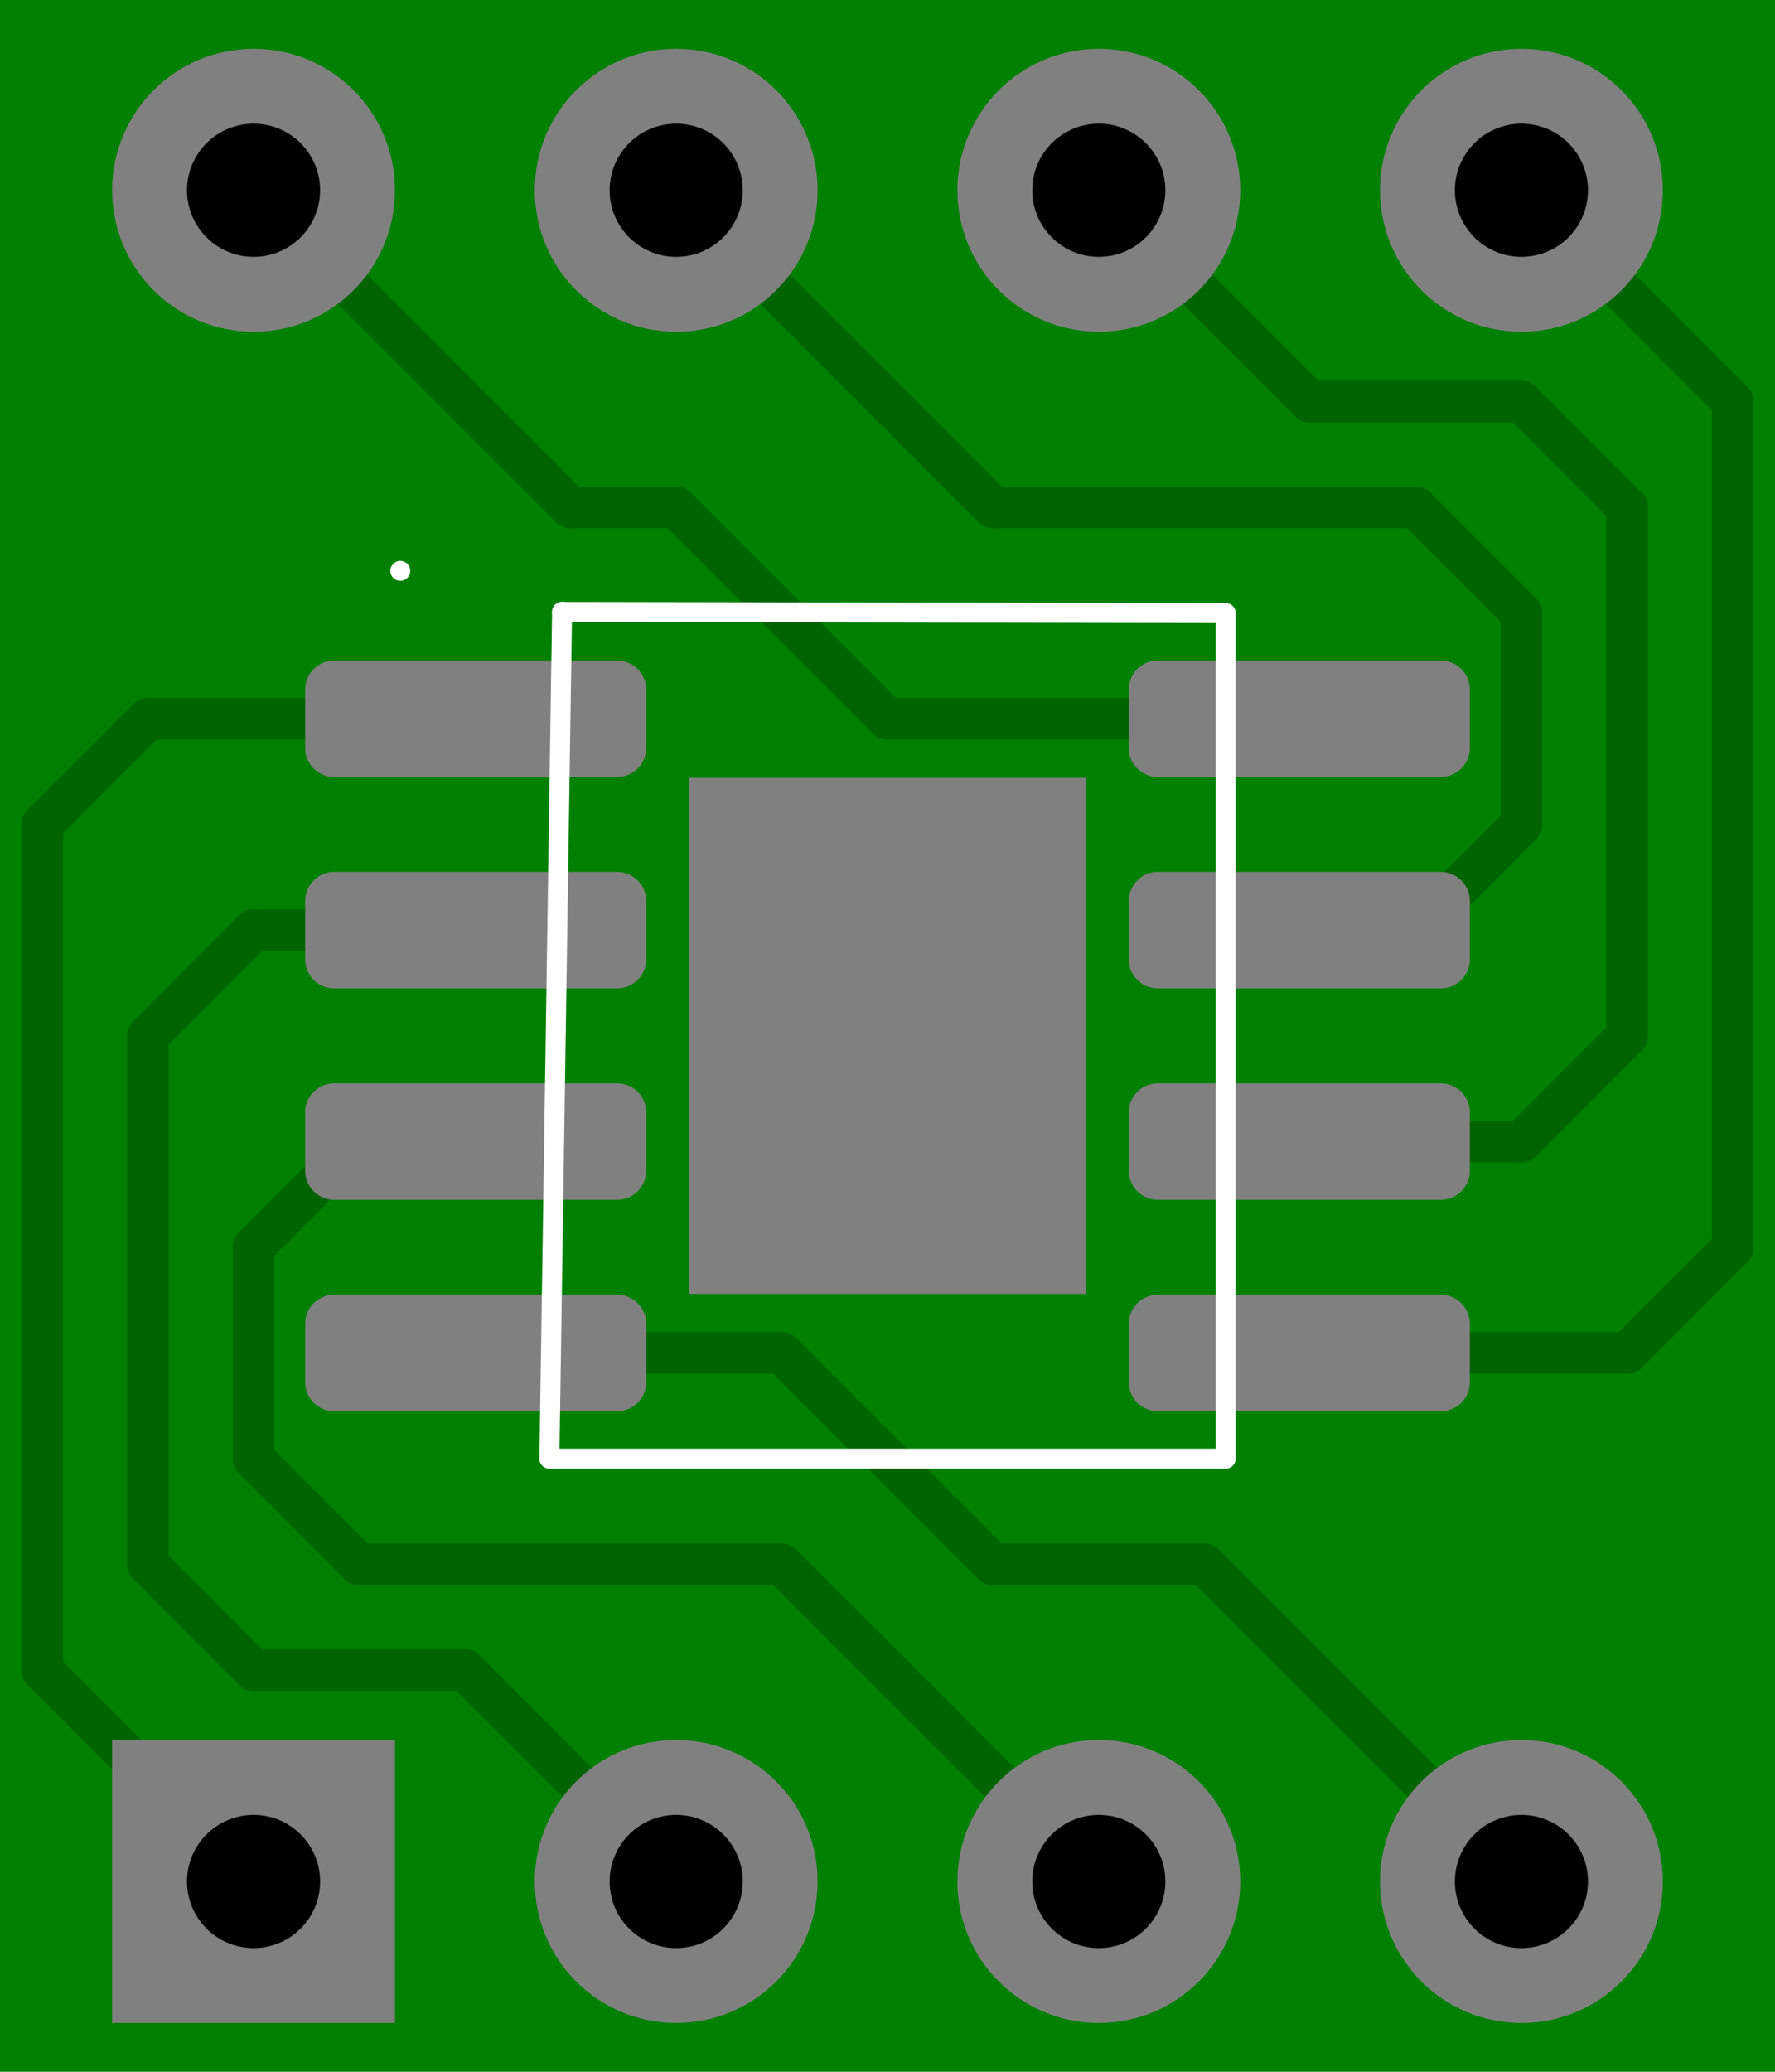 <?xml version="1.0" encoding="utf-8" ?>
<svg baseProfile="full" height="500.0" version="1.1" width="428.571" xmlns="http://www.w3.org/2000/svg" xmlns:ev="http://www.w3.org/2001/xml-events" xmlns:xlink="http://www.w3.org/1999/xlink"><defs /><rect fill="green" height="500.0" width="428.571" x="0" y="0" /><path d="M274.546,179.495L274.546,167.443A 6.026 6.026 0 0 1 280.572 161.417L346.858,161.417A 6.026 6.026 0 0 1 352.884 167.443L352.884,179.495A 6.026 6.026 0 0 1 346.858 185.521L280.572,185.521A 6.026 6.026 0 0 1 274.546 179.495 Z" fill="darkgreen" stroke="none" /><path d="M274.546,230.516L274.546,218.464A 6.026 6.026 0 0 1 280.572 212.438L346.858,212.438A 6.026 6.026 0 0 1 352.884 218.464L352.884,230.516A 6.026 6.026 0 0 1 346.858 236.542L280.572,236.542A 6.026 6.026 0 0 1 274.546 230.516 Z" fill="darkgreen" stroke="none" /><path d="M274.546,281.536L274.546,269.484A 6.026 6.026 0 0 1 280.572 263.458L346.858,263.458A 6.026 6.026 0 0 1 352.884 269.484L352.884,281.536A 6.026 6.026 0 0 1 346.858 287.562L280.572,287.562A 6.026 6.026 0 0 1 274.546 281.536 Z" fill="darkgreen" stroke="none" /><path d="M274.546,332.557L274.546,320.505A 6.026 6.026 0 0 1 280.572 314.479L346.858,314.479A 6.026 6.026 0 0 1 352.884 320.505L352.884,332.557A 6.026 6.026 0 0 1 346.858 338.583L280.572,338.583A 6.026 6.026 0 0 1 274.546 332.557 Z" fill="darkgreen" stroke="none" /><path d="M75.687,332.557L75.687,320.505A 6.026 6.026 0 0 1 81.713 314.479L147.999,314.479A 6.026 6.026 0 0 1 154.025 320.505L154.025,332.557A 6.026 6.026 0 0 1 147.999 338.583L81.713,338.583A 6.026 6.026 0 0 1 75.687 332.557 Z" fill="darkgreen" stroke="none" /><path d="M75.687,281.536L75.687,269.484A 6.026 6.026 0 0 1 81.713 263.458L147.999,263.458A 6.026 6.026 0 0 1 154.025 269.484L154.025,281.536A 6.026 6.026 0 0 1 147.999 287.562L81.713,287.562A 6.026 6.026 0 0 1 75.687 281.536 Z" fill="darkgreen" stroke="none" /><path d="M75.687,230.516L75.687,218.464A 6.026 6.026 0 0 1 81.713 212.438L147.999,212.438A 6.026 6.026 0 0 1 154.025 218.464L154.025,230.516A 6.026 6.026 0 0 1 147.999 236.542L81.713,236.542A 6.026 6.026 0 0 1 75.687 230.516 Z" fill="darkgreen" stroke="none" /><path d="M75.687,179.495L75.687,167.443A 6.026 6.026 0 0 1 81.713 161.417L147.999,161.417A 6.026 6.026 0 0 1 154.025 167.443L154.025,179.495A 6.026 6.026 0 0 1 147.999 185.521L81.713,185.521A 6.026 6.026 0 0 1 75.687 179.495 Z" fill="darkgreen" stroke="none" /><rect fill="darkgreen" height="120.521" width="91.997" x="168.287" y="189.74" /><ellipse cx="61.224" cy="45.918" fill="darkgreen" rx="32.139" ry="32.139" /><ellipse cx="367.347" cy="454.082" fill="darkgreen" rx="32.139" ry="32.139" /><ellipse cx="163.265" cy="45.918" fill="darkgreen" rx="32.139" ry="32.139" /><ellipse cx="265.306" cy="454.082" fill="darkgreen" rx="32.139" ry="32.139" /><ellipse cx="265.306" cy="45.918" fill="darkgreen" rx="32.139" ry="32.139" /><ellipse cx="163.265" cy="454.082" fill="darkgreen" rx="32.139" ry="32.139" /><ellipse cx="367.347" cy="45.918" fill="darkgreen" rx="32.139" ry="32.139" /><rect fill="darkgreen" height="64.278" width="64.278" x="29.086" y="421.943" /><circle cx="114.856" cy="173.469" fill="darkgreen" r="5.022" /><circle cx="35.714" cy="173.469" fill="darkgreen" r="5.022" /><circle cx="35.714" cy="173.469" fill="darkgreen" r="5.022" /><circle cx="10.204" cy="198.98" fill="darkgreen" r="5.022" /><circle cx="10.204" cy="403.061" fill="darkgreen" r="5.022" /><circle cx="61.224" cy="454.082" fill="darkgreen" r="5.022" /><circle cx="10.204" cy="198.98" fill="darkgreen" r="5.022" /><circle cx="10.204" cy="403.061" fill="darkgreen" r="5.022" /><circle cx="114.856" cy="224.49" fill="darkgreen" r="5.022" /><circle cx="61.224" cy="224.49" fill="darkgreen" r="5.022" /><circle cx="61.224" cy="224.49" fill="darkgreen" r="5.022" /><circle cx="35.714" cy="250" fill="darkgreen" r="5.022" /><circle cx="35.714" cy="250" fill="darkgreen" r="5.022" /><circle cx="35.714" cy="377.551" fill="darkgreen" r="5.022" /><circle cx="35.714" cy="377.551" fill="darkgreen" r="5.022" /><circle cx="61.224" cy="403.061" fill="darkgreen" r="5.022" /><circle cx="112.245" cy="403.061" fill="darkgreen" r="5.022" /><circle cx="163.265" cy="454.082" fill="darkgreen" r="5.022" /><circle cx="61.224" cy="403.061" fill="darkgreen" r="5.022" /><circle cx="112.245" cy="403.061" fill="darkgreen" r="5.022" /><circle cx="188.776" cy="377.551" fill="darkgreen" r="5.022" /><circle cx="265.306" cy="454.082" fill="darkgreen" r="5.022" /><circle cx="114.856" cy="275.51" fill="darkgreen" r="5.022" /><circle cx="86.735" cy="275.51" fill="darkgreen" r="5.022" /><circle cx="61.224" cy="301.02" fill="darkgreen" r="5.022" /><circle cx="61.224" cy="352.041" fill="darkgreen" r="5.022" /><circle cx="86.735" cy="275.51" fill="darkgreen" r="5.022" /><circle cx="61.224" cy="301.02" fill="darkgreen" r="5.022" /><circle cx="61.224" cy="352.041" fill="darkgreen" r="5.022" /><circle cx="86.735" cy="377.551" fill="darkgreen" r="5.022" /><circle cx="86.735" cy="377.551" fill="darkgreen" r="5.022" /><circle cx="188.776" cy="377.551" fill="darkgreen" r="5.022" /><circle cx="114.856" cy="326.531" fill="darkgreen" r="5.022" /><circle cx="188.776" cy="326.531" fill="darkgreen" r="5.022" /><circle cx="188.776" cy="326.531" fill="darkgreen" r="5.022" /><circle cx="239.796" cy="377.551" fill="darkgreen" r="5.022" /><circle cx="290.816" cy="377.551" fill="darkgreen" r="5.022" /><circle cx="367.347" cy="454.082" fill="darkgreen" r="5.022" /><circle cx="239.796" cy="377.551" fill="darkgreen" r="5.022" /><circle cx="290.816" cy="377.551" fill="darkgreen" r="5.022" /><circle cx="313.715" cy="326.531" fill="darkgreen" r="5.022" /><circle cx="392.857" cy="326.531" fill="darkgreen" r="5.022" /><circle cx="392.857" cy="326.531" fill="darkgreen" r="5.022" /><circle cx="418.367" cy="301.02" fill="darkgreen" r="5.022" /><circle cx="418.367" cy="96.939" fill="darkgreen" r="5.022" /><circle cx="367.347" cy="45.918" fill="darkgreen" r="5.022" /><circle cx="418.367" cy="301.02" fill="darkgreen" r="5.022" /><circle cx="418.367" cy="96.939" fill="darkgreen" r="5.022" /><circle cx="367.347" cy="275.51" fill="darkgreen" r="5.022" /><circle cx="392.857" cy="250" fill="darkgreen" r="5.022" /><circle cx="313.715" cy="275.51" fill="darkgreen" r="5.022" /><circle cx="367.347" cy="275.51" fill="darkgreen" r="5.022" /><circle cx="392.857" cy="250" fill="darkgreen" r="5.022" /><circle cx="392.857" cy="122.449" fill="darkgreen" r="5.022" /><circle cx="367.347" cy="96.939" fill="darkgreen" r="5.022" /><circle cx="316.327" cy="96.939" fill="darkgreen" r="5.022" /><circle cx="316.327" cy="96.939" fill="darkgreen" r="5.022" /><circle cx="265.306" cy="45.918" fill="darkgreen" r="5.022" /><circle cx="392.857" cy="122.449" fill="darkgreen" r="5.022" /><circle cx="367.347" cy="96.939" fill="darkgreen" r="5.022" /><circle cx="313.715" cy="224.49" fill="darkgreen" r="5.022" /><circle cx="341.837" cy="224.49" fill="darkgreen" r="5.022" /><circle cx="341.837" cy="224.49" fill="darkgreen" r="5.022" /><circle cx="367.347" cy="198.98" fill="darkgreen" r="5.022" /><circle cx="367.347" cy="198.98" fill="darkgreen" r="5.022" /><circle cx="367.347" cy="147.959" fill="darkgreen" r="5.022" /><circle cx="367.347" cy="147.959" fill="darkgreen" r="5.022" /><circle cx="341.837" cy="122.449" fill="darkgreen" r="5.022" /><circle cx="341.837" cy="122.449" fill="darkgreen" r="5.022" /><circle cx="239.796" cy="122.449" fill="darkgreen" r="5.022" /><circle cx="239.796" cy="122.449" fill="darkgreen" r="5.022" /><circle cx="163.265" cy="45.918" fill="darkgreen" r="5.022" /><circle cx="313.715" cy="173.469" fill="darkgreen" r="5.022" /><circle cx="214.286" cy="173.469" fill="darkgreen" r="5.022" /><circle cx="214.286" cy="173.469" fill="darkgreen" r="5.022" /><circle cx="163.265" cy="122.449" fill="darkgreen" r="5.022" /><circle cx="137.755" cy="122.449" fill="darkgreen" r="5.022" /><circle cx="61.224" cy="45.918" fill="darkgreen" r="5.022" /><circle cx="163.265" cy="122.449" fill="darkgreen" r="5.022" /><circle cx="137.755" cy="122.449" fill="darkgreen" r="5.022" /><path d="M114.856,173.469L35.714,173.469M35.714,173.469L10.204,198.98M10.204,403.061L61.224,454.082M10.204,198.98L10.204,403.061M114.856,224.49L61.224,224.49M61.224,224.49L35.714,250M35.714,250L35.714,377.551M35.714,377.551L61.224,403.061M112.245,403.061L163.265,454.082M61.224,403.061L112.245,403.061M188.776,377.551L265.306,454.082M114.856,275.51L86.735,275.51M61.224,301.02L61.224,352.041M86.735,275.51L61.224,301.02M61.224,352.041L86.735,377.551M86.735,377.551L188.776,377.551M114.856,326.531L188.776,326.531M188.776,326.531L239.796,377.551M290.816,377.551L367.347,454.082M239.796,377.551L290.816,377.551M313.715,326.531L392.857,326.531M392.857,326.531L418.367,301.02M418.367,96.939L367.347,45.918M418.367,301.02L418.367,96.939M367.347,275.51L392.857,250M313.715,275.51L367.347,275.51M392.857,250L392.857,122.449M367.347,96.939L316.327,96.939M316.327,96.939L265.306,45.918M392.857,122.449L367.347,96.939M313.715,224.49L341.837,224.49M341.837,224.49L367.347,198.98M367.347,198.98L367.347,147.959M367.347,147.959L341.837,122.449M341.837,122.449L239.796,122.449M239.796,122.449L163.265,45.918M313.715,173.469L214.286,173.469M214.286,173.469L163.265,122.449M137.755,122.449L61.224,45.918M163.265,122.449L137.755,122.449" fill="none" stroke="darkgreen" stroke-width="10.043" /><path d="M272.537,180.5L272.537,166.439A 7.03 7.03 0 0 1 279.568 159.409L347.863,159.409A 7.03 7.03 0 0 1 354.893 166.439L354.893,180.5A 7.03 7.03 0 0 1 347.863 187.53L279.568,187.53A 7.03 7.03 0 0 1 272.537 180.5 Z" fill="grey" stroke="none" /><path d="M272.537,231.52L272.537,217.459A 7.03 7.03 0 0 1 279.568 210.429L347.863,210.429A 7.03 7.03 0 0 1 354.893 217.459L354.893,231.52A 7.03 7.03 0 0 1 347.863 238.551L279.568,238.551A 7.03 7.03 0 0 1 272.537 231.52 Z" fill="grey" stroke="none" /><path d="M272.537,282.541L272.537,268.48A 7.03 7.03 0 0 1 279.568 261.449L347.863,261.449A 7.03 7.03 0 0 1 354.893 268.48L354.893,282.541A 7.03 7.03 0 0 1 347.863 289.571L279.568,289.571A 7.03 7.03 0 0 1 272.537 282.541 Z" fill="grey" stroke="none" /><path d="M272.537,333.561L272.537,319.5A 7.03 7.03 0 0 1 279.568 312.47L347.863,312.47A 7.03 7.03 0 0 1 354.893 319.5L354.893,333.561A 7.03 7.03 0 0 1 347.863 340.591L279.568,340.591A 7.03 7.03 0 0 1 272.537 333.561 Z" fill="grey" stroke="none" /><path d="M73.678,333.561L73.678,319.5A 7.03 7.03 0 0 1 80.709 312.47L149.004,312.47A 7.03 7.03 0 0 1 156.034 319.5L156.034,333.561A 7.03 7.03 0 0 1 149.004 340.591L80.709,340.591A 7.03 7.03 0 0 1 73.678 333.561 Z" fill="grey" stroke="none" /><path d="M73.678,282.541L73.678,268.48A 7.03 7.03 0 0 1 80.709 261.449L149.004,261.449A 7.03 7.03 0 0 1 156.034 268.48L156.034,282.541A 7.03 7.03 0 0 1 149.004 289.571L80.709,289.571A 7.03 7.03 0 0 1 73.678 282.541 Z" fill="grey" stroke="none" /><path d="M73.678,231.52L73.678,217.459A 7.03 7.03 0 0 1 80.709 210.429L149.004,210.429A 7.03 7.03 0 0 1 156.034 217.459L156.034,231.52A 7.03 7.03 0 0 1 149.004 238.551L80.709,238.551A 7.03 7.03 0 0 1 73.678 231.52 Z" fill="grey" stroke="none" /><path d="M73.678,180.5L73.678,166.439A 7.03 7.03 0 0 1 80.709 159.409L149.004,159.409A 7.03 7.03 0 0 1 156.034 166.439L156.034,180.5A 7.03 7.03 0 0 1 149.004 187.53L80.709,187.53A 7.03 7.03 0 0 1 73.678 180.5 Z" fill="grey" stroke="none" /><rect fill="grey" height="124.538" width="96.015" x="166.278" y="187.731" /><ellipse cx="61.224" cy="45.918" fill="grey" rx="34.148" ry="34.148" /><ellipse cx="367.347" cy="454.082" fill="grey" rx="34.148" ry="34.148" /><ellipse cx="163.265" cy="45.918" fill="grey" rx="34.148" ry="34.148" /><ellipse cx="265.306" cy="454.082" fill="grey" rx="34.148" ry="34.148" /><ellipse cx="265.306" cy="45.918" fill="grey" rx="34.148" ry="34.148" /><ellipse cx="163.265" cy="454.082" fill="grey" rx="34.148" ry="34.148" /><ellipse cx="367.347" cy="45.918" fill="grey" rx="34.148" ry="34.148" /><rect fill="grey" height="68.295" width="68.295" x="27.077" y="419.934" /><circle cx="96.65" cy="137.755" fill="white" r="2.41" /><circle cx="135.714" cy="147.67" fill="white" r="2.41" /><circle cx="132.653" cy="352.041" fill="white" r="2.41" /><circle cx="132.653" cy="352.041" fill="white" r="2.41" /><circle cx="295.918" cy="352.041" fill="white" r="2.41" /><circle cx="295.918" cy="352.041" fill="white" r="2.41" /><circle cx="295.918" cy="147.959" fill="white" r="2.41" /><circle cx="295.918" cy="147.959" fill="white" r="2.41" /><circle cx="135.714" cy="147.67" fill="white" r="2.41" /><path d="M96.65,137.755M135.714,147.67L132.653,352.041M132.653,352.041L295.918,352.041M295.918,352.041L295.918,147.959M295.918,147.959L135.714,147.67" fill="none" stroke="white" stroke-width="4.821" /><circle cx="61.224" cy="45.918" fill="black" r="16.069" /><circle cx="61.224" cy="454.082" fill="black" r="16.069" /><circle cx="163.265" cy="45.918" fill="black" r="16.069" /><circle cx="163.265" cy="454.082" fill="black" r="16.069" /><circle cx="265.306" cy="45.918" fill="black" r="16.069" /><circle cx="265.306" cy="454.082" fill="black" r="16.069" /><circle cx="367.347" cy="45.918" fill="black" r="16.069" /><circle cx="367.347" cy="454.082" fill="black" r="16.069" /></svg>